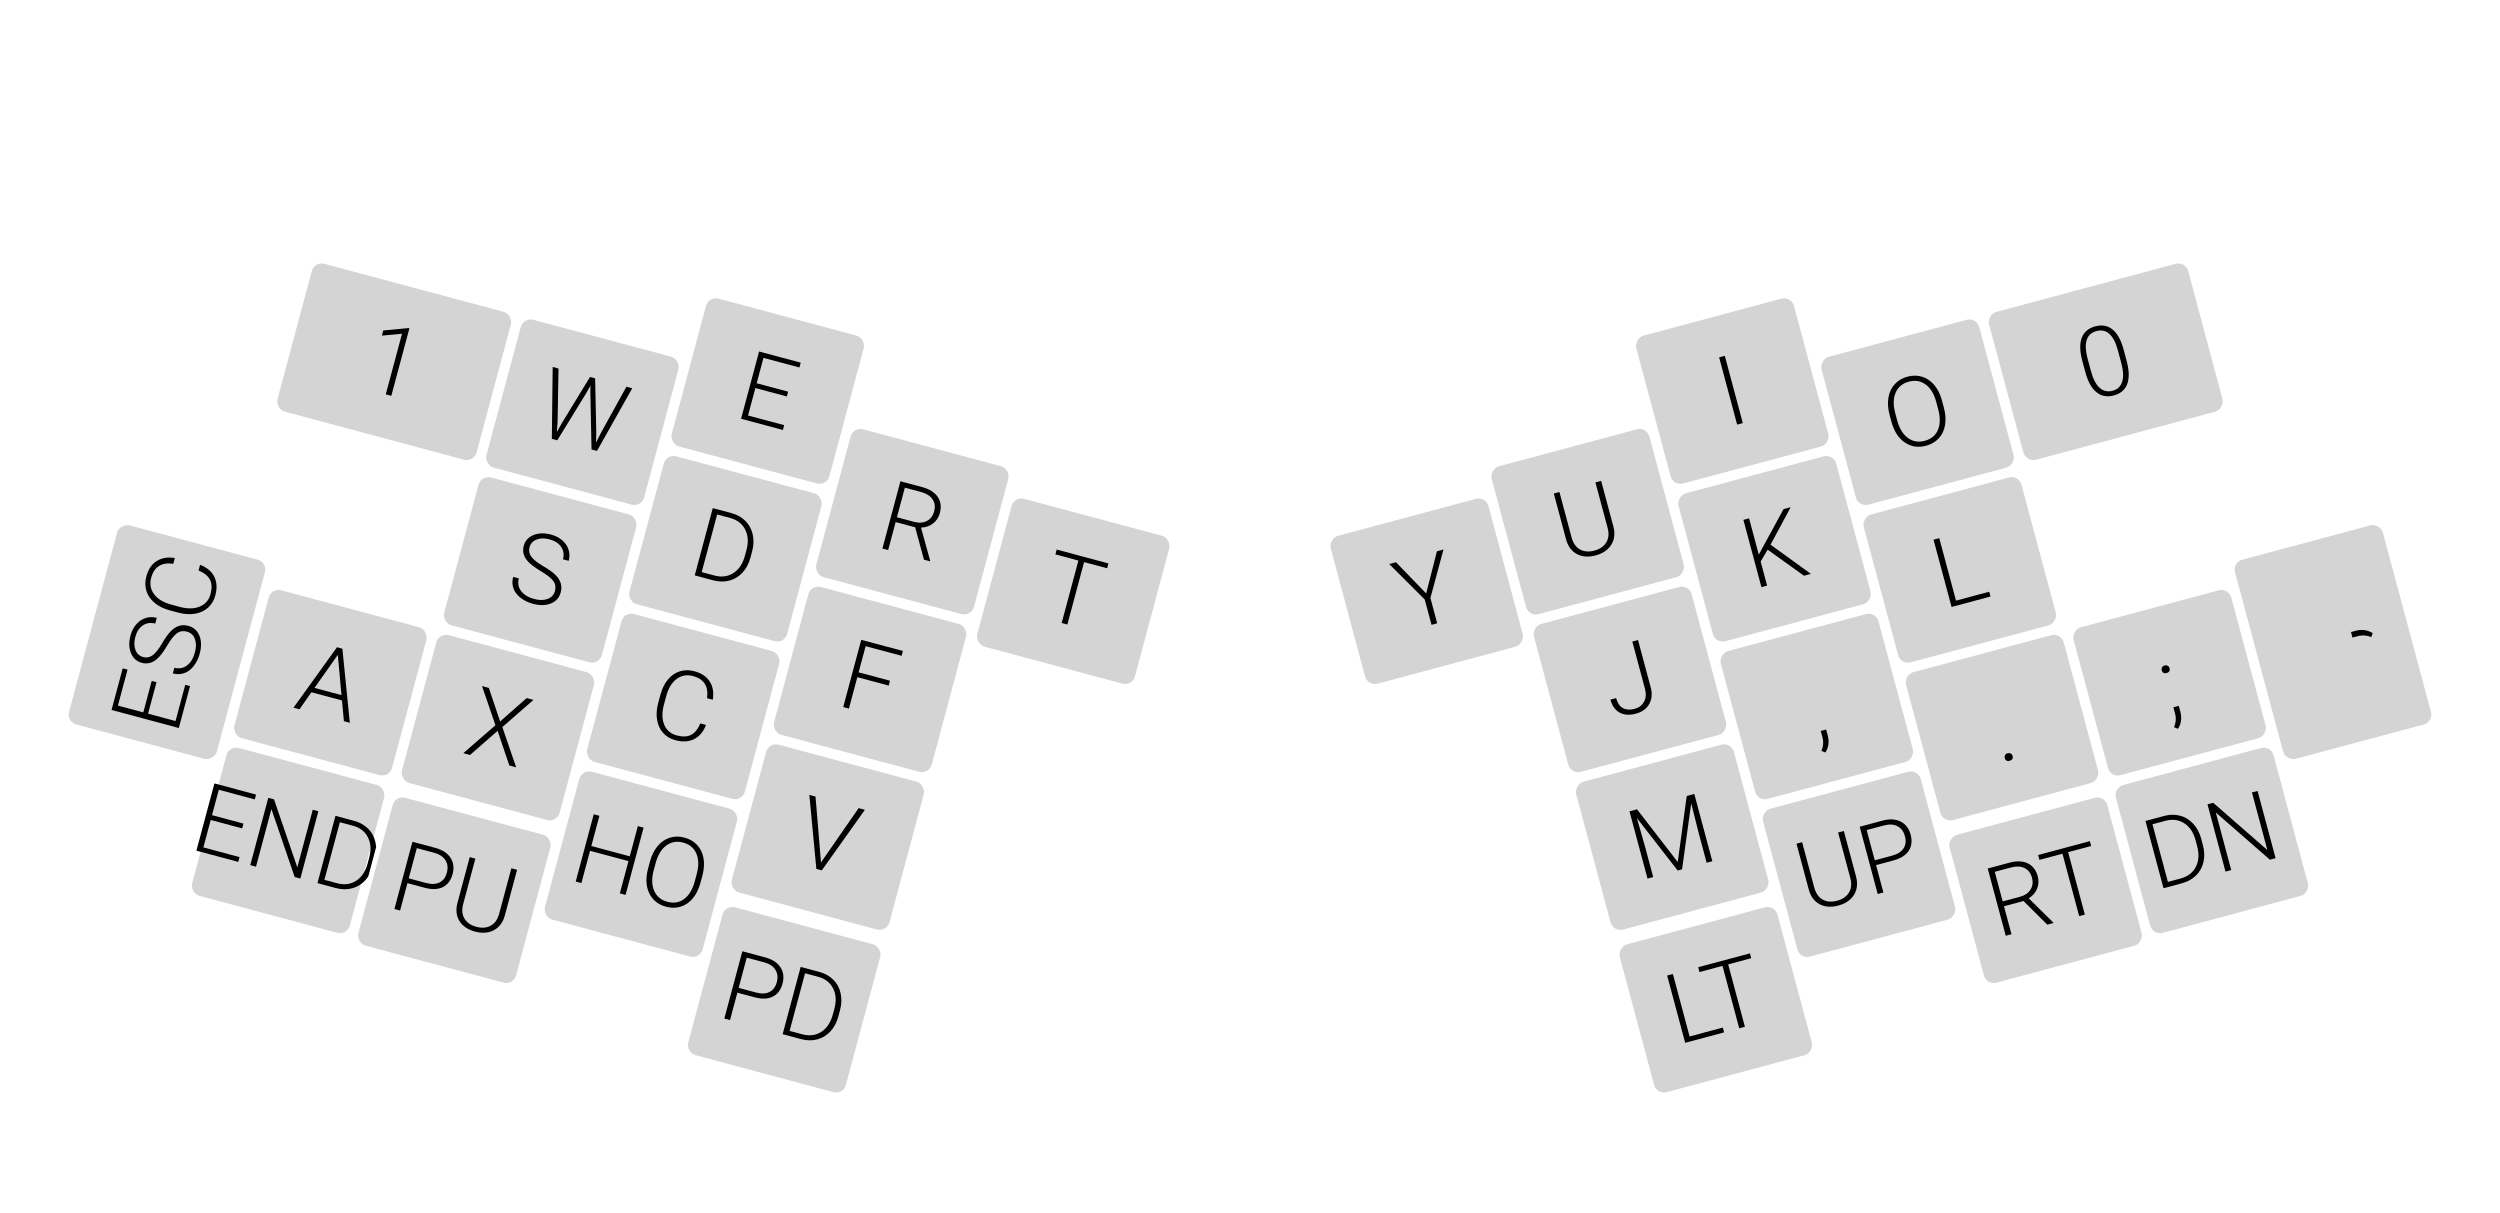 <svg width="2450" height="1189" viewBox="0 0 2450 1189" fill="none" xmlns="http://www.w3.org/2000/svg">
<g id="keymap">
<rect width="2450" height="1189" fill="white"/>
<g id="hand">
<g id="W" clip-path="url(#clip0)">
<rect id="keycap" x="512.954" y="310.799" width="160" height="150" rx="10" transform="rotate(15 512.954 310.799)" fill="#D4D4D4"/>
<path id="label" d="M546.472 412.519L545.768 423.297L550.879 414.185L578.204 369.435L583.23 370.782L584.339 423.15L584.139 433.676L589.079 423.935L613.883 378.996L619.588 380.524L585.035 441.923L579.692 440.492L578.569 384.917L578.641 377.948L575.264 384.031L546.142 431.502L540.799 430.07L541.62 359.633L547.325 361.161L546.472 412.519Z" fill="black"/>
</g>
<g id="E" clip-path="url(#clip1)">
<rect id="keycap_2" x="694.502" y="290.082" width="160" height="150" rx="10" transform="rotate(15 694.502 290.082)" fill="#D4D4D4"/>
<path id="label_2" d="M771.113 388.546L740.278 380.284L733.072 407.179L768.524 416.678L767.263 421.387L726.241 410.396L743.905 344.471L784.701 355.402L783.427 360.156L748.201 350.718L741.54 375.575L772.374 383.837L771.113 388.546Z" fill="black"/>
</g>
<g id="R" clip-path="url(#clip2)">
<rect id="keycap_3" x="836.192" y="418.116" width="160" height="150" rx="10" transform="rotate(15 836.192 418.116)" fill="#D4D4D4"/>
<path id="label_3" d="M896.881 516.779L877.728 511.647L870.376 539.085L864.762 537.581L882.426 471.657L903.843 477.395C910.876 479.28 915.913 482.457 918.953 486.928C921.993 491.398 922.692 496.697 921.05 502.825C919.918 507.051 917.682 510.447 914.341 513.013C911 515.58 907.082 516.924 902.584 517.046L911.556 549.489L911.398 550.077L905.467 548.488L896.881 516.779ZM879.002 506.893L896.072 511.467C900.751 512.72 904.865 512.399 908.414 510.503C911.963 508.607 914.304 505.546 915.436 501.32C916.682 496.672 916.169 492.668 913.898 489.31C911.628 485.952 907.821 483.557 902.478 482.125L886.767 477.915L879.002 506.893Z" fill="black"/>
</g>
<g id="T" clip-path="url(#clip3)">
<rect id="keycap_4" x="993.929" y="486.264" width="160" height="150" rx="10" transform="rotate(15 993.929 486.264)" fill="#D4D4D4"/>
<path id="label_4" d="M1085 556.913L1062.4 550.859L1046.01 612.029L1040.44 610.537L1056.83 549.367L1034.29 543.325L1035.56 538.571L1086.27 552.159L1085 556.913Z" fill="black"/>
</g>
<g id="1">
<rect id="keycap_5" x="308.178" y="255.93" width="202" height="150" rx="10" transform="rotate(15 308.178 255.93)" fill="#D4D4D4"/>
<path id="label_5" d="M383.489 387.919L378.056 386.463L393.973 327.059L374.259 328.91L375.618 323.839L400.308 321.526L401.214 321.768L383.489 387.919Z" fill="black"/>
</g>
<g id="ESC">
<rect id="keycap_6" x="65.048" y="707.386" width="202" height="150" rx="10" transform="rotate(-75 65.048 707.386)" fill="#D4D4D4"/>
<path id="label_6" d="M153.386 668.567L145.124 699.402L172.019 706.608L181.518 671.156L186.227 672.417L175.236 713.439L109.311 695.775L120.242 654.979L124.996 656.253L115.558 691.479L140.415 698.14L148.677 667.306L153.386 668.567ZM183.169 618.993C179.517 618.014 176.29 618.525 173.49 620.524C170.659 622.516 167.379 626.668 163.65 632.98C159.89 639.284 156.457 643.703 153.352 646.235C148.956 649.845 144.161 650.955 138.97 649.564C133.929 648.213 130.393 645.049 128.361 640.073C126.308 635.058 126.147 629.321 127.878 622.861C129.051 618.484 130.943 614.802 133.556 611.814C136.176 608.795 139.25 606.74 142.778 605.647C146.306 604.554 149.927 604.505 153.64 605.5L152.135 611.114C147.638 609.909 143.618 610.482 140.076 612.833C136.505 615.176 134.023 618.943 132.632 624.135C131.281 629.176 131.337 633.494 132.801 637.089C134.234 640.676 136.761 642.954 140.383 643.925C143.734 644.823 146.826 644.211 149.658 642.091C152.491 639.971 155.515 636.171 158.731 630.691C161.916 625.204 164.792 621.17 167.36 618.591C169.897 616.003 172.579 614.263 175.407 613.37C178.234 612.478 181.293 612.473 184.583 613.354C189.775 614.745 193.382 617.944 195.405 622.951C197.437 627.928 197.542 633.812 195.722 640.603C194.477 645.252 192.502 649.301 189.799 652.75C187.103 656.169 183.991 658.489 180.46 659.71C176.938 660.902 173.245 660.98 169.381 659.945L170.874 654.376C175.522 655.621 179.655 654.868 183.271 652.117C186.888 649.365 189.469 645.107 191.014 639.342C192.389 634.21 192.361 629.787 190.93 626.071C189.499 622.355 186.912 619.996 183.169 618.993ZM196.062 553.489C202.803 556.103 207.448 560.017 209.998 565.23C212.557 570.412 212.898 576.505 211.021 583.508C209.711 588.398 207.328 592.402 203.872 595.52C200.424 598.608 196.191 600.58 191.174 601.435C186.126 602.283 180.716 601.949 174.942 600.434L166.385 598.141C160.529 596.572 155.612 594.155 151.634 590.889C147.656 587.623 144.958 583.746 143.541 579.257C142.101 574.73 142.052 569.962 143.395 564.951C145.287 557.888 148.696 552.832 153.622 549.784C158.525 546.698 164.431 545.725 171.341 546.864L169.836 552.479C158.265 550.867 151.036 555.449 148.149 566.225C146.547 572.201 147.503 577.569 151.016 582.328C154.537 587.057 160.237 590.477 168.115 592.588L176.175 594.747C183.782 596.785 190.31 596.691 195.76 594.463C201.218 592.205 204.735 588.132 206.312 582.246C207.873 576.421 207.662 571.657 205.677 567.954C203.663 564.244 199.956 561.294 194.558 559.103L196.062 553.489Z" fill="black"/>
</g>
<g id="A" clip-path="url(#clip4)">
<rect id="keycap_7" x="265.925" y="575.896" width="160" height="150" rx="10" transform="rotate(15 265.925 575.896)" fill="#D4D4D4"/>
<path id="label_7" d="M335.138 686.452L305.209 678.433L293.468 695.086L287.627 693.521L330.239 634.281L335.537 635.701L342.82 708.31L337.025 706.757L335.138 686.452ZM308.204 674.139L334.646 681.225L331.046 641.777L308.204 674.139Z" fill="black"/>
</g>
<g id="S" clip-path="url(#clip5)">
<rect id="keycap_8" x="471.543" y="465.347" width="160" height="150" rx="10" transform="rotate(15 471.543 465.347)" fill="#D4D4D4"/>
<path id="label_8" d="M543.847 579.158C544.826 575.505 544.316 572.279 542.316 569.478C540.325 566.648 536.173 563.368 529.86 559.638C523.556 555.878 519.138 552.446 516.605 549.341C512.995 544.944 511.886 540.15 513.277 534.958C514.627 529.917 517.791 526.381 522.768 524.35C527.782 522.297 533.52 522.135 539.979 523.866C544.356 525.039 548.039 526.932 551.027 529.544C554.045 532.165 556.101 535.239 557.194 538.767C558.286 542.295 558.335 545.915 557.341 549.628L551.726 548.124C552.931 543.626 552.358 539.607 550.007 536.065C547.665 532.493 543.897 530.012 538.705 528.62C533.664 527.27 529.347 527.326 525.752 528.789C522.165 530.222 519.886 532.75 518.915 536.372C518.018 539.723 518.629 542.814 520.749 545.647C522.87 548.48 526.669 551.504 532.149 554.719C537.637 557.904 541.67 560.781 544.25 563.348C546.838 565.886 548.578 568.568 549.47 571.395C550.362 574.223 550.368 577.281 549.486 580.572C548.095 585.763 544.896 589.371 539.889 591.394C534.913 593.425 529.029 593.531 522.237 591.711C517.589 590.465 513.54 588.491 510.091 585.787C506.672 583.092 504.352 579.979 503.13 576.449C501.938 572.927 501.86 569.234 502.896 565.37L508.465 566.862C507.219 571.511 507.972 575.643 510.724 579.26C513.475 582.877 517.733 585.457 523.499 587.002C528.63 588.377 533.054 588.349 536.77 586.918C540.485 585.488 542.845 582.901 543.847 579.158Z" fill="black"/>
</g>
<g id="D" clip-path="url(#clip6)">
<rect id="keycap_9" x="653.091" y="444.63" width="160" height="150" rx="10" transform="rotate(15 653.091 444.63)" fill="#D4D4D4"/>
<path id="label_9" d="M680.845 563.876L698.51 497.952L716.938 502.889C722.341 504.337 726.854 506.873 730.477 510.497C734.108 514.09 736.502 518.501 737.657 523.728C738.842 528.963 738.65 534.508 737.081 540.364L735.456 546.432C733.878 552.318 731.287 557.22 727.681 561.139C724.075 565.058 719.767 567.673 714.757 568.983C709.777 570.302 704.48 570.209 698.866 568.705L680.845 563.876ZM702.805 504.198L687.676 560.66L700.173 564.008C707.116 565.868 713.299 565.066 718.725 561.603C724.158 558.108 727.926 552.437 730.029 544.589L731.582 538.794C733.612 531.217 733.17 524.596 730.256 518.93C727.342 513.264 722.508 509.51 715.755 507.668L702.805 504.198Z" fill="black"/>
</g>
<g id="F" clip-path="url(#clip7)">
<rect id="keycap_10" x="794.781" y="572.664" width="160" height="150" rx="10" transform="rotate(15 794.781 572.664)" fill="#D4D4D4"/>
<path id="label_10" d="M870.917 671.875L840.173 663.637L831.923 694.426L826.354 692.934L844.018 627.009L884.859 637.953L883.585 642.707L848.314 633.256L841.447 658.883L872.191 667.121L870.917 671.875Z" fill="black"/>
</g>
<g id="Z" clip-path="url(#clip8)">
<rect id="keycap_11" x="224.514" y="730.444" width="160" height="150" rx="10" transform="rotate(15 224.514 730.444)" fill="#D4D4D4"/>
<path id="label_11" d="M237.343 811.819L206.508 803.557L199.302 830.452L234.754 839.951L233.493 844.66L192.471 833.668L210.135 767.744L250.931 778.675L249.657 783.429L214.431 773.99L207.77 798.848L238.604 807.11L237.343 811.819ZM294.346 860.966L288.777 859.473L265.996 792.903L250.879 849.319L245.265 847.814L262.929 781.89L268.544 783.394L291.358 850.022L306.486 793.561L312.01 795.041L294.346 860.966ZM311.099 865.454L328.763 799.53L347.191 804.468C352.594 805.916 357.107 808.451 360.731 812.075C364.362 815.669 366.755 820.079 367.91 825.306C369.096 830.541 368.904 836.087 367.335 841.943L365.709 848.01C364.132 853.896 361.54 858.798 357.934 862.717C354.328 866.636 350.02 869.251 345.011 870.562C340.031 871.88 334.734 871.787 329.119 870.283L311.099 865.454ZM333.058 805.776L317.93 862.238L330.426 865.586C337.369 867.447 343.553 866.645 348.978 863.181C354.411 859.687 358.179 854.016 360.282 846.167L361.835 840.372C363.865 832.795 363.423 826.174 360.509 820.508C357.595 814.842 352.761 811.088 346.008 809.246L333.058 805.776Z" fill="black"/>
</g>
<g id="X" clip-path="url(#clip9)">
<rect id="keycap_12" x="430.132" y="619.896" width="160" height="150" rx="10" transform="rotate(15 430.132 619.896)" fill="#D4D4D4"/>
<path id="label_12" d="M490.127 707.017L516.165 684.1L522.821 685.883L492.286 712.545L505.835 751.99L499.134 750.194L487.653 716.254L460.648 739.882L454.038 738.111L485.539 710.738L472.381 672.368L479.037 674.152L490.127 707.017Z" fill="black"/>
</g>
<g id="C" clip-path="url(#clip10)">
<rect id="keycap_13" x="611.68" y="599.178" width="160" height="150" rx="10" transform="rotate(15 611.68 599.178)" fill="#D4D4D4"/>
<path id="label_13" d="M691.896 710.449C689.281 717.19 685.367 721.835 680.154 724.385C674.972 726.943 668.879 727.284 661.876 725.408C656.986 724.098 652.982 721.715 649.864 718.259C646.776 714.811 644.804 710.578 643.949 705.561C643.101 700.513 643.435 695.103 644.95 689.329L647.243 680.772C648.812 674.916 651.229 669.999 654.495 666.021C657.761 662.043 661.638 659.345 666.127 657.928C670.654 656.488 675.422 656.439 680.433 657.782C687.497 659.674 692.552 663.083 695.6 668.009C698.686 672.912 699.659 678.818 698.52 685.728L692.905 684.223C694.517 672.652 689.935 665.423 679.159 662.536C673.183 660.934 667.815 661.89 663.056 665.403C658.327 668.924 654.907 674.624 652.796 682.502L650.637 690.562C648.599 698.168 648.694 704.697 650.921 710.146C653.18 715.604 657.252 719.122 663.138 720.699C668.964 722.26 673.728 722.048 677.43 720.064C681.14 718.049 684.091 714.343 686.281 708.945L691.896 710.449Z" fill="black"/>
</g>
<g id="V" clip-path="url(#clip11)">
<rect id="keycap_14" x="753.37" y="727.212" width="160" height="150" rx="10" transform="rotate(15 753.37 727.212)" fill="#D4D4D4"/>
<path id="label_14" d="M804.468 843.979L804.455 845.479L805.238 844.185L841.456 791.967L847.568 793.605L805.364 852.954L800.021 851.522L793.145 779.022L799.212 780.648L804.468 843.979Z" fill="black"/>
</g>
<g id="Home" clip-path="url(#clip12)">
<rect id="keycap_15" x="570.269" y="753.726" width="160" height="150" rx="10" transform="rotate(15 570.269 753.726)" fill="#D4D4D4"/>
<path id="label_15" d="M613.056 877L607.441 875.496L615.909 843.892L578.238 833.798L569.77 865.402L564.201 863.91L581.865 797.985L587.434 799.478L579.5 829.089L617.171 839.183L625.106 809.571L630.72 811.076L613.056 877ZM686.446 865.17C684.821 871.237 682.337 876.282 678.994 880.304C675.682 884.334 671.747 887.065 667.19 888.497C662.633 889.929 657.804 889.961 652.703 888.594C645.005 886.532 639.523 882.119 636.256 875.355C632.997 868.562 632.622 860.486 635.129 851.129L636.949 844.337C638.558 838.33 641.038 833.301 644.389 829.248C647.777 825.174 651.75 822.421 656.307 820.989C660.873 819.527 665.691 819.476 670.762 820.834C675.833 822.193 679.973 824.613 683.181 828.093C686.42 831.581 688.497 835.842 689.413 840.876C690.329 845.91 690.044 851.382 688.557 857.292L686.446 865.17ZM682.794 856.524C684.921 848.585 684.791 841.886 682.404 836.426C680.018 830.966 675.7 827.399 669.452 825.724C663.324 824.083 657.827 825.036 652.962 828.585C648.134 832.112 644.637 837.921 642.469 846.01L640.625 852.892C638.53 860.71 638.679 867.399 641.072 872.958C643.473 878.486 647.783 882.083 654.001 883.75C660.31 885.44 665.832 884.51 670.569 880.958C675.314 877.377 678.766 871.556 680.926 863.497L682.794 856.524Z" fill="black"/>
</g>
<g id="PgDn" clip-path="url(#clip13)">
<rect id="keycap_16" x="710.665" y="886.59" width="160" height="150" rx="10" transform="rotate(15 710.665 886.59)" fill="#D4D4D4"/>
<path id="label_16" d="M722.613 972.824L715.418 999.674L709.849 998.181L727.513 932.257L749.971 938.274C756.823 940.11 761.757 943.309 764.773 947.87C767.82 952.439 768.522 957.787 766.88 963.915C765.222 970.103 762.023 974.374 757.284 976.727C752.583 979.059 746.61 979.254 739.365 977.313L722.613 972.824ZM723.874 968.115L740.763 972.64C746.166 974.088 750.63 973.909 754.155 972.104C757.68 970.298 760.057 967.102 761.286 962.513C762.508 957.955 762.06 953.953 759.942 950.506C757.863 947.037 754.235 944.577 749.06 943.126L731.809 938.503L723.874 968.115ZM766.99 1013.49L784.654 947.568L803.082 952.505C808.485 953.953 812.998 956.489 816.621 960.113C820.253 963.706 822.646 968.117 823.801 973.344C824.986 978.579 824.795 984.124 823.226 989.98L821.6 996.048C820.023 1001.93 817.431 1006.84 813.825 1010.76C810.219 1014.67 805.911 1017.29 800.901 1018.6C795.922 1019.92 790.625 1019.83 785.01 1018.32L766.99 1013.49ZM788.949 953.814L773.821 1010.28L786.317 1013.62C793.26 1015.48 799.444 1014.68 804.869 1011.22C810.302 1007.72 814.07 1002.05 816.173 994.205L817.726 988.41C819.756 980.833 819.314 974.212 816.4 968.546C813.486 962.88 808.652 959.126 801.899 957.284L788.949 953.814Z" fill="black"/>
</g>
<g id="PgUp" clip-path="url(#clip14)">
<rect id="keycap_17" x="387.427" y="779.273" width="160" height="150" rx="10" transform="rotate(15 387.427 779.273)" fill="#D4D4D4"/>
<path id="label_17" d="M399.284 865.483L392.089 892.332L386.52 890.84L404.185 824.916L426.642 830.933C433.494 832.769 438.429 835.968 441.445 840.529C444.491 845.098 445.193 850.446 443.551 856.574C441.893 862.762 438.694 867.032 433.955 869.386C429.254 871.717 423.281 871.913 416.037 869.971L399.284 865.483ZM400.546 860.774L417.434 865.299C422.837 866.747 427.301 866.568 430.826 864.762C434.351 862.957 436.728 859.76 437.958 855.172C439.179 850.614 438.731 846.612 436.613 843.165C434.534 839.696 430.906 837.236 425.731 835.784L408.48 831.162L400.546 860.774ZM506.739 852.395L494.679 897.401C493.46 901.83 491.444 905.431 488.631 908.203C485.817 910.976 482.406 912.78 478.397 913.614C474.427 914.427 470.162 914.222 465.604 913.001C458.662 911.141 453.598 907.762 450.413 902.865C447.267 897.945 446.516 892.115 448.161 885.373L460.329 839.959L465.853 841.44L453.903 886.038C452.415 891.592 452.843 896.333 455.187 900.261C457.54 904.159 461.433 906.836 466.866 908.292C472.299 909.748 476.998 909.357 480.962 907.119C484.957 904.89 487.69 901.028 489.162 895.534L501.124 850.89L506.739 852.395Z" fill="black"/>
</g>
</g>
<g id="hand_2">
<g id="O" clip-path="url(#clip15)">
<rect id="keycap_18" width="160" height="150" rx="10" transform="matrix(-0.966 0.259 0.259 0.966 1937.05 310.799)" fill="#D4D4D4"/>
<path id="label_18" d="M1905.04 399.69C1906.67 405.757 1907.04 411.368 1906.15 416.522C1905.3 421.669 1903.26 426.001 1900.03 429.519C1896.8 433.038 1892.63 435.481 1887.53 436.848C1879.83 438.91 1872.88 437.829 1866.67 433.606C1860.45 429.351 1856.08 422.546 1853.58 413.188L1851.76 406.397C1850.15 400.39 1849.78 394.794 1850.66 389.61C1851.55 384.387 1853.62 380.016 1856.85 376.498C1860.07 372.949 1864.22 370.495 1869.29 369.136C1874.36 367.778 1879.15 367.803 1883.67 369.213C1888.22 370.614 1892.15 373.266 1895.46 377.167C1898.77 381.068 1901.26 385.95 1902.93 391.812L1905.04 399.69ZM1897.55 394.028C1895.43 386.09 1891.96 380.353 1887.17 376.818C1882.37 373.283 1876.85 372.352 1870.6 374.026C1864.47 375.668 1860.19 379.242 1857.75 384.749C1855.33 390.217 1855.21 396.996 1857.37 405.086L1859.22 411.968C1861.31 419.786 1864.79 425.503 1869.64 429.121C1874.48 432.708 1880.01 433.669 1886.23 432.003C1892.54 430.313 1896.86 426.745 1899.18 421.301C1901.5 415.827 1901.58 409.061 1899.42 401.001L1897.55 394.028Z" fill="black"/>
</g>
<g id="I" clip-path="url(#clip16)">
<rect id="keycap_19" width="160" height="150" rx="10" transform="matrix(-0.966 0.259 0.259 0.966 1755.5 290.082)" fill="#D4D4D4"/>
<path id="label_19" d="M1707.97 414.626L1702.4 416.118L1684.74 350.194L1690.31 348.701L1707.97 414.626Z" fill="black"/>
</g>
<g id="U" clip-path="url(#clip17)">
<rect id="keycap_20" width="160" height="150" rx="10" transform="matrix(-0.966 0.259 0.259 0.966 1613.81 418.116)" fill="#D4D4D4"/>
<path id="label_20" d="M1569.13 471.24L1581.19 516.246C1582.35 520.692 1582.4 524.818 1581.35 528.626C1580.3 532.434 1578.25 535.701 1575.19 538.429C1572.16 541.118 1568.37 543.073 1563.81 544.294C1556.87 546.154 1550.79 545.76 1545.58 543.111C1540.4 540.424 1536.83 535.75 1534.89 529.089L1522.72 483.676L1528.24 482.195L1540.19 526.794C1541.68 532.348 1544.42 536.24 1548.42 538.47C1552.4 540.669 1557.11 541.041 1562.55 539.585C1567.98 538.129 1571.85 535.441 1574.17 531.521C1576.51 527.593 1576.95 522.882 1575.48 517.388L1563.51 472.745L1569.13 471.24Z" fill="black"/>
</g>
<g id="Y" clip-path="url(#clip18)">
<rect id="keycap_21" width="160" height="150" rx="10" transform="matrix(-0.966 0.259 0.259 0.966 1456.07 486.264)" fill="#D4D4D4"/>
<path id="label_21" d="M1397.66 581.598L1408.18 540.249L1414.61 538.526L1401.81 586.02L1408.45 610.832L1402.89 612.324L1396.24 587.512L1361.45 552.769L1368.06 550.998L1397.66 581.598Z" fill="black"/>
</g>
<g id="0">
<rect id="keycap_22" width="202" height="150" rx="10" transform="matrix(-0.966 0.259 0.259 0.966 2141.82 255.93)" fill="#D4D4D4"/>
<path id="label_22" d="M2084.13 353.743C2086.62 363.04 2086.8 370.56 2084.69 376.303C2082.56 382.017 2078.18 385.763 2071.54 387.543C2065.02 389.29 2059.39 388.274 2054.66 384.495C2049.92 380.686 2046.29 374.281 2043.78 365.28L2040.62 353.462C2038.13 344.196 2037.97 336.717 2040.14 331.025C2042.3 325.334 2046.69 321.603 2053.3 319.831C2059.82 318.084 2065.42 319.059 2070.1 322.755C2074.77 326.421 2078.36 332.721 2080.89 341.653L2084.13 353.743ZM2075.53 343.381C2073.5 335.835 2070.74 330.461 2067.23 327.261C2063.75 324.052 2059.52 323.115 2054.54 324.45C2049.65 325.76 2046.47 328.633 2045 333.07C2043.54 337.506 2043.76 343.415 2045.68 350.796L2049.15 363.746C2051.16 371.262 2053.97 376.672 2057.57 379.977C2061.21 383.274 2065.45 384.272 2070.31 382.97C2075.14 381.675 2078.27 378.75 2079.7 374.193C2081.17 369.628 2080.91 363.583 2078.92 356.059L2075.53 343.381Z" fill="black"/>
</g>
<g id="&#39;">
<rect id="keycap_23" width="202" height="150" rx="10" transform="matrix(-0.259 -0.966 -0.966 0.259 2384.95 707.386)" fill="#D4D4D4"/>
<path id="label_23" d="M2325.27 620.496L2323.84 624.375C2319.55 622.613 2315.34 622.236 2311.21 623.246L2305.41 624.799L2303.97 619.41L2309.04 618.052C2311.82 617.308 2314.64 617.15 2317.5 617.58C2320.38 618.039 2322.97 619.011 2325.27 620.496Z" fill="black"/>
</g>
<g id=";" clip-path="url(#clip19)">
<rect id="keycap_24" width="160" height="150" rx="10" transform="matrix(-0.966 0.259 0.259 0.966 2184.08 575.896)" fill="#D4D4D4"/>
<path id="label_24" d="M2118.49 656.995C2118.2 655.938 2118.3 654.959 2118.77 654.056C2119.26 653.116 2120.11 652.484 2121.32 652.16C2122.52 651.836 2123.58 651.959 2124.47 652.528C2125.36 653.066 2125.95 653.863 2126.23 654.92C2126.51 655.976 2126.4 656.945 2125.89 657.825C2125.37 658.675 2124.51 659.262 2123.31 659.586C2122.1 659.909 2121.06 659.832 2120.19 659.354C2119.34 658.837 2118.77 658.051 2118.49 656.995ZM2134.45 714.204L2130.6 712.711C2132.36 708.292 2132.76 704.094 2131.79 700.115L2129.91 693.097L2135.2 691.677L2136.72 697.337C2138.4 703.616 2137.65 709.238 2134.45 714.204Z" fill="black"/>
</g>
<g id="L" clip-path="url(#clip20)">
<rect id="keycap_25" width="160" height="150" rx="10" transform="matrix(-0.966 0.259 0.259 0.966 1978.46 465.347)" fill="#D4D4D4"/>
<path id="label_25" d="M1916.89 588.608L1949.44 579.885L1950.7 584.594L1912.53 594.821L1894.87 528.897L1900.48 527.392L1916.89 588.608Z" fill="black"/>
</g>
<g id="K" clip-path="url(#clip21)">
<rect id="keycap_26" width="160" height="150" rx="10" transform="matrix(-0.966 0.259 0.259 0.966 1796.91 444.63)" fill="#D4D4D4"/>
<path id="label_26" d="M1732.27 538.674L1725.43 550.308L1731.75 573.897L1726.19 575.39L1708.52 509.465L1714.09 507.973L1723.61 543.516L1747.87 498.922L1754.89 497.042L1735.13 533.783L1774.68 562.396L1767.89 564.216L1732.27 538.674Z" fill="black"/>
</g>
<g id="J" clip-path="url(#clip22)">
<rect id="keycap_27" width="160" height="150" rx="10" transform="matrix(-0.966 0.259 0.259 0.966 1655.22 572.664)" fill="#D4D4D4"/>
<path id="label_27" d="M1599.66 628.704L1605.27 627.2L1617.68 673.519C1619.36 679.767 1618.88 685.233 1616.25 689.916C1613.66 694.592 1609.32 697.742 1603.26 699.368C1596.86 701.082 1591.49 700.725 1587.15 698.297C1582.81 695.868 1579.84 691.651 1578.23 685.644L1583.8 684.152C1585.07 688.921 1587.29 692.177 1590.44 693.921C1593.59 695.634 1597.44 695.88 1602 694.659C1606.19 693.535 1609.23 691.232 1611.11 687.751C1613.02 684.263 1613.37 680.125 1612.15 675.34L1599.66 628.704Z" fill="black"/>
</g>
<g id="/" clip-path="url(#clip23)">
<rect id="keycap_28" width="160" height="150" rx="10" transform="matrix(-0.966 0.259 0.259 0.966 2225.49 730.444)" fill="#D4D4D4"/>
<path id="label_28" d="M2120.23 870.457L2102.57 804.533L2121 799.595C2126.4 798.147 2131.57 798.086 2136.52 799.413C2141.47 800.71 2145.74 803.332 2149.36 807.282C2153 811.223 2155.61 816.121 2157.18 821.977L2158.8 828.044C2160.38 833.931 2160.59 839.472 2159.42 844.669C2158.26 849.866 2155.84 854.284 2152.15 857.924C2148.5 861.556 2143.87 864.124 2138.25 865.628L2120.23 870.457ZM2109.41 807.794L2124.54 864.256L2137.04 860.907C2143.98 859.047 2148.93 855.261 2151.9 849.548C2154.86 843.806 2155.29 837.01 2153.18 829.162L2151.63 823.367C2149.6 815.79 2145.91 810.277 2140.55 806.827C2135.19 803.377 2129.13 802.543 2122.36 804.325L2109.41 807.794ZM2230.08 841.024L2224.51 842.517L2171.49 796.255L2186.61 852.671L2180.99 854.176L2163.33 788.251L2168.94 786.747L2222.02 833.042L2206.89 776.58L2212.41 775.1L2230.08 841.024Z" fill="black"/>
</g>
<g id="." clip-path="url(#clip24)">
<rect id="keycap_29" width="160" height="150" rx="10" transform="matrix(-0.966 0.259 0.259 0.966 2019.87 619.896)" fill="#D4D4D4"/>
<path id="label_29" d="M1964.66 743.004C1964.38 741.947 1964.47 740.968 1964.94 740.065C1965.43 739.125 1966.28 738.492 1967.49 738.169C1968.7 737.845 1969.75 737.968 1970.65 738.537C1971.54 739.075 1972.12 739.872 1972.4 740.929C1972.69 741.985 1972.58 742.954 1972.07 743.834C1971.55 744.684 1970.69 745.271 1969.48 745.595C1968.27 745.918 1967.23 745.841 1966.36 745.363C1965.51 744.846 1964.95 744.06 1964.66 743.004Z" fill="black"/>
</g>
<g id="," clip-path="url(#clip25)">
<rect id="keycap_30" width="160" height="150" rx="10" transform="matrix(-0.966 0.259 0.259 0.966 1838.32 599.178)" fill="#D4D4D4"/>
<path id="label_30" d="M1788.87 737.437L1785.03 735.944C1786.79 731.525 1787.18 727.326 1786.21 723.348L1784.33 716.33L1789.63 714.91L1791.15 720.57C1792.83 726.849 1792.07 732.471 1788.87 737.437Z" fill="black"/>
</g>
<g id="M" clip-path="url(#clip26)">
<rect id="keycap_31" width="160" height="150" rx="10" transform="matrix(-0.966 0.259 0.259 0.966 1696.63 727.212)" fill="#D4D4D4"/>
<path id="label_31" d="M1604.27 793.111L1644.18 844.778L1652.99 780.057L1660.42 778.068L1678.08 843.992L1672.51 845.484L1664.82 816.778L1657.39 787.226L1648.42 851.939L1644.12 853.091L1604.16 801.732L1612.39 830.634L1620.13 859.521L1614.56 861.013L1596.89 795.089L1604.27 793.111Z" fill="black"/>
</g>
<g id="UP" clip-path="url(#clip27)">
<rect id="keycap_32" width="160" height="150" rx="10" transform="matrix(-0.966 0.259 0.259 0.966 1879.73 753.726)" fill="#D4D4D4"/>
<path id="label_32" d="M1806.96 814.376L1819.02 859.382C1820.18 863.827 1820.24 867.954 1819.19 871.761C1818.14 875.569 1816.08 878.837 1813.03 881.564C1810 884.253 1806.2 886.208 1801.64 887.429C1794.7 889.29 1788.63 888.895 1783.42 886.246C1778.24 883.559 1774.67 878.885 1772.72 872.225L1760.55 826.811L1766.08 825.331L1778.03 869.93C1779.52 875.484 1782.26 879.375 1786.25 881.605C1790.24 883.805 1794.95 884.176 1800.38 882.721C1805.82 881.265 1809.69 878.577 1812 874.657C1814.35 870.729 1814.78 866.018 1813.31 860.524L1801.35 815.88L1806.96 814.376ZM1838.53 847.797L1845.73 874.646L1840.16 876.139L1822.49 810.214L1844.95 804.197C1851.8 802.361 1857.68 802.664 1862.57 805.106C1867.49 807.54 1870.77 811.82 1872.42 817.948C1874.07 824.136 1873.44 829.434 1870.51 833.842C1867.61 838.211 1862.53 841.367 1855.29 843.308L1838.53 847.797ZM1837.27 843.088L1854.16 838.563C1859.56 837.115 1863.34 834.728 1865.49 831.402C1867.64 828.076 1868.1 824.119 1866.87 819.531C1865.65 814.973 1863.26 811.731 1859.7 809.804C1856.17 807.84 1851.8 807.523 1846.59 808.854L1829.34 813.476L1837.27 843.088Z" fill="black"/>
</g>
<g id="LEFT" clip-path="url(#clip28)">
<rect id="keycap_33" width="160" height="150" rx="10" transform="matrix(-0.966 0.259 0.259 0.966 1739.33 886.59)" fill="#D4D4D4"/>
<path id="label_33" d="M1655.82 1015.73L1688.37 1007.01L1689.64 1011.72L1651.47 1021.94L1633.8 956.02L1639.42 954.516L1655.82 1015.73ZM1716.21 939.033L1693.62 945.087L1710.01 1006.26L1704.44 1007.75L1688.05 946.579L1665.5 952.621L1664.23 947.867L1714.94 934.279L1716.21 939.033Z" fill="black"/>
</g>
<g id="RIGHT" clip-path="url(#clip29)">
<rect id="keycap_34" width="160" height="150" rx="10" transform="matrix(-0.966 0.259 0.259 0.966 2062.57 779.273)" fill="#D4D4D4"/>
<path id="label_34" d="M1983.05 882.983L1963.9 888.115L1971.25 915.553L1965.63 917.058L1947.97 851.133L1969.39 845.395C1976.42 843.51 1982.37 843.744 1987.24 846.095C1992.11 848.446 1995.36 852.686 1997 858.813C1998.14 863.039 1997.9 867.099 1996.29 870.992C1994.68 874.885 1991.96 878.008 1988.12 880.362L2012.11 903.973L2012.27 904.562L2006.34 906.151L1983.05 882.983ZM1962.62 883.361L1979.69 878.787C1984.37 877.533 1987.77 875.198 1989.9 871.782C1992.02 868.365 1992.52 864.544 1991.39 860.318C1990.14 855.669 1987.7 852.459 1984.05 850.685C1980.41 848.912 1975.91 848.742 1970.57 850.173L1954.86 854.383L1962.62 883.361ZM2049.35 829.063L2026.76 835.117L2043.15 896.287L2037.58 897.78L2021.19 836.609L1998.64 842.651L1997.37 837.897L2048.08 824.309L2049.35 829.063Z" fill="black"/>
</g>
</g>
</g>
<defs>
<clipPath id="clip0">
<rect width="170" height="160" fill="white" transform="translate(509.418 304.676) rotate(15)"/>
</clipPath>
<clipPath id="clip1">
<rect width="170" height="160" fill="white" transform="translate(690.967 283.958) rotate(15)"/>
</clipPath>
<clipPath id="clip2">
<rect width="170" height="160" fill="white" transform="translate(832.657 411.992) rotate(15)"/>
</clipPath>
<clipPath id="clip3">
<rect width="170" height="160" fill="white" transform="translate(990.394 480.14) rotate(15)"/>
</clipPath>
<clipPath id="clip4">
<rect width="170" height="160" fill="white" transform="translate(262.389 569.772) rotate(15)"/>
</clipPath>
<clipPath id="clip5">
<rect width="170" height="160" fill="white" transform="translate(468.008 459.224) rotate(15)"/>
</clipPath>
<clipPath id="clip6">
<rect width="170" height="160" fill="white" transform="translate(649.556 438.506) rotate(15)"/>
</clipPath>
<clipPath id="clip7">
<rect width="170" height="160" fill="white" transform="translate(791.246 566.541) rotate(15)"/>
</clipPath>
<clipPath id="clip8">
<rect width="170" height="160" fill="white" transform="translate(220.978 724.321) rotate(15)"/>
</clipPath>
<clipPath id="clip9">
<rect width="170" height="160" fill="white" transform="translate(426.596 613.772) rotate(15)"/>
</clipPath>
<clipPath id="clip10">
<rect width="170" height="160" fill="white" transform="translate(608.145 593.054) rotate(15)"/>
</clipPath>
<clipPath id="clip11">
<rect width="170" height="160" fill="white" transform="translate(749.835 721.089) rotate(15)"/>
</clipPath>
<clipPath id="clip12">
<rect width="170" height="160" fill="white" transform="translate(566.734 747.602) rotate(15)"/>
</clipPath>
<clipPath id="clip13">
<rect width="170" height="160" fill="white" transform="translate(707.13 880.467) rotate(15)"/>
</clipPath>
<clipPath id="clip14">
<rect width="170" height="160" fill="white" transform="translate(383.891 773.149) rotate(15)"/>
</clipPath>
<clipPath id="clip15">
<rect width="170" height="160" fill="white" transform="matrix(-0.966 0.259 0.259 0.966 1940.58 304.676)"/>
</clipPath>
<clipPath id="clip16">
<rect width="170" height="160" fill="white" transform="matrix(-0.966 0.259 0.259 0.966 1759.03 283.958)"/>
</clipPath>
<clipPath id="clip17">
<rect width="170" height="160" fill="white" transform="matrix(-0.966 0.259 0.259 0.966 1617.34 411.992)"/>
</clipPath>
<clipPath id="clip18">
<rect width="170" height="160" fill="white" transform="matrix(-0.966 0.259 0.259 0.966 1459.61 480.14)"/>
</clipPath>
<clipPath id="clip19">
<rect width="170" height="160" fill="white" transform="matrix(-0.966 0.259 0.259 0.966 2187.61 569.772)"/>
</clipPath>
<clipPath id="clip20">
<rect width="170" height="160" fill="white" transform="matrix(-0.966 0.259 0.259 0.966 1981.99 459.224)"/>
</clipPath>
<clipPath id="clip21">
<rect width="170" height="160" fill="white" transform="matrix(-0.966 0.259 0.259 0.966 1800.44 438.506)"/>
</clipPath>
<clipPath id="clip22">
<rect width="170" height="160" fill="white" transform="matrix(-0.966 0.259 0.259 0.966 1658.75 566.541)"/>
</clipPath>
<clipPath id="clip23">
<rect width="170" height="160" fill="white" transform="matrix(-0.966 0.259 0.259 0.966 2229.02 724.321)"/>
</clipPath>
<clipPath id="clip24">
<rect width="170" height="160" fill="white" transform="matrix(-0.966 0.259 0.259 0.966 2023.4 613.772)"/>
</clipPath>
<clipPath id="clip25">
<rect width="170" height="160" fill="white" transform="matrix(-0.966 0.259 0.259 0.966 1841.86 593.054)"/>
</clipPath>
<clipPath id="clip26">
<rect width="170" height="160" fill="white" transform="matrix(-0.966 0.259 0.259 0.966 1700.17 721.089)"/>
</clipPath>
<clipPath id="clip27">
<rect width="170" height="160" fill="white" transform="matrix(-0.966 0.259 0.259 0.966 1883.27 747.602)"/>
</clipPath>
<clipPath id="clip28">
<rect width="170" height="160" fill="white" transform="matrix(-0.966 0.259 0.259 0.966 1742.87 880.467)"/>
</clipPath>
<clipPath id="clip29">
<rect width="170" height="160" fill="white" transform="matrix(-0.966 0.259 0.259 0.966 2066.11 773.149)"/>
</clipPath>
</defs>
</svg>
